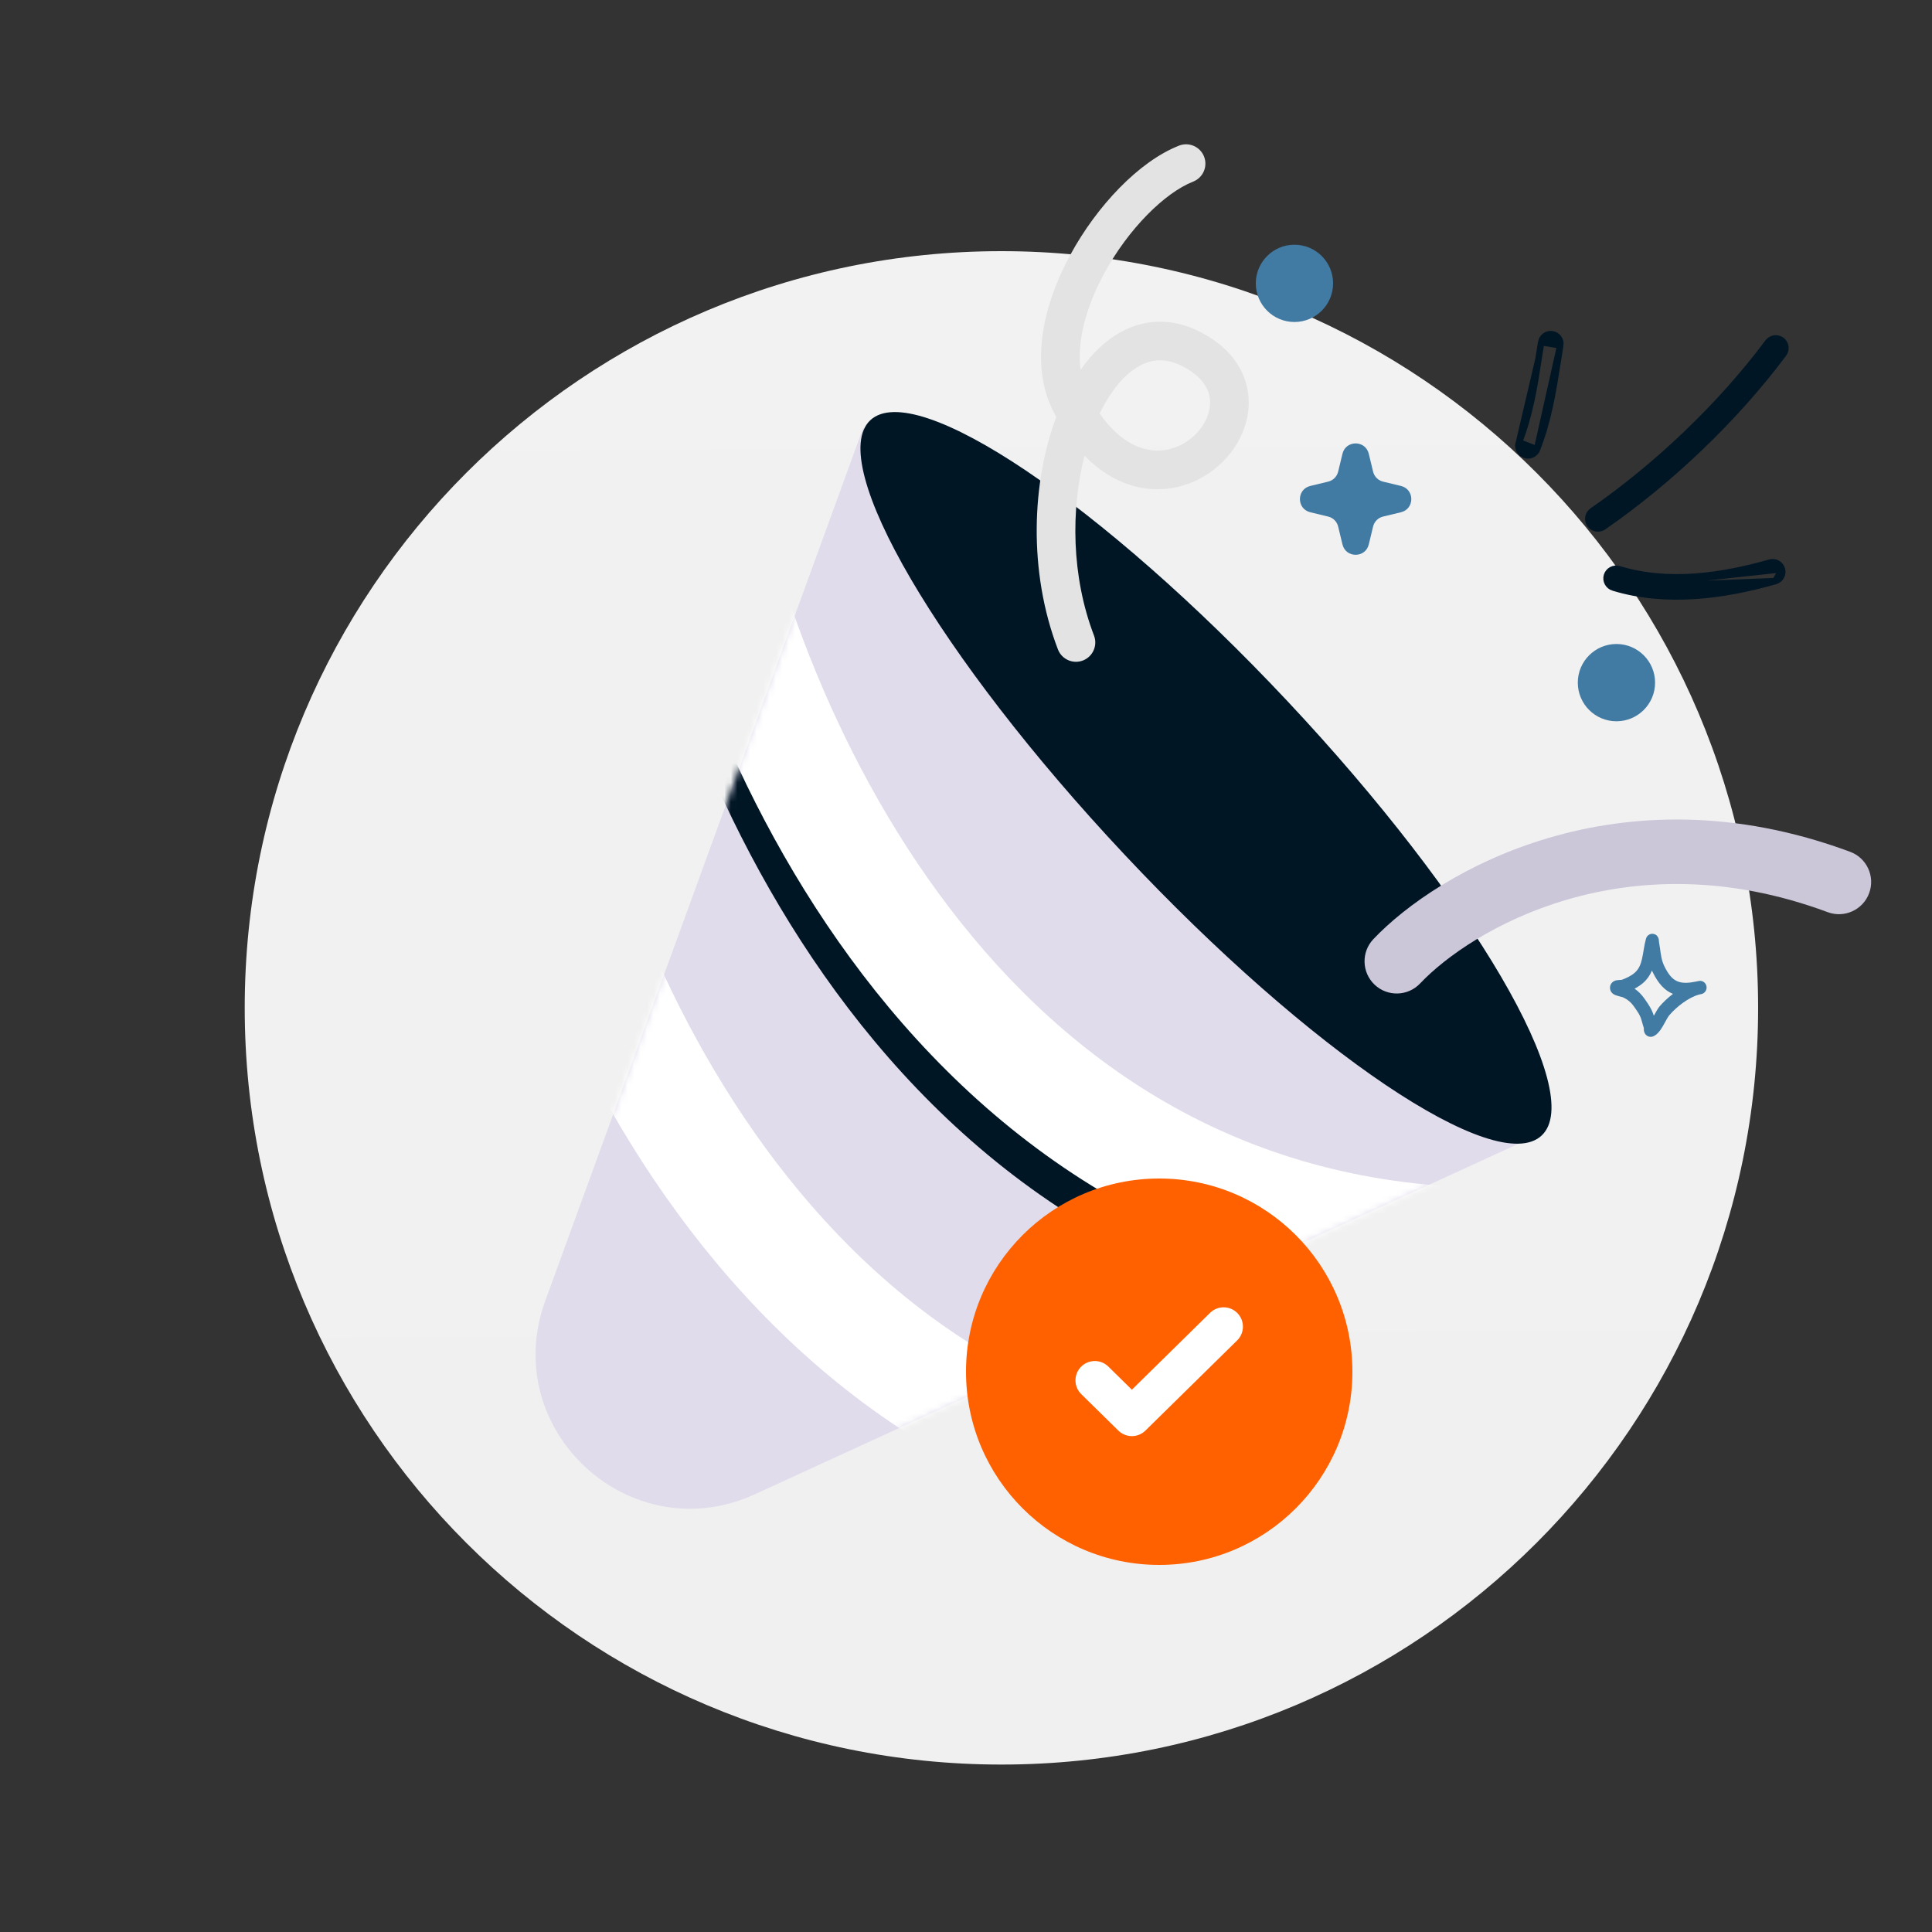 <svg width="300" height="300" viewBox="0 0 300 300" fill="none" xmlns="http://www.w3.org/2000/svg">
<rect x="0" y="0" width="300" height="300" fill="#333333" stroke="none"/>
<g clip-path="url(#clip0_1216_4914)">
<path d="M155.5 274C220.393 274 273 221.393 273 156.5C273 91.606 220.393 39 155.5 39C90.606 39 38 91.606 38 156.5C38 221.393 90.606 274 155.5 274Z" fill="url(#paint0_linear_1216_4914)"/>
<path d="M84.665 202L134.039 66.423L238.157 176.512L117.229 232.024C97.858 240.916 77.372 222.028 84.665 202Z" fill="#E1DCEB"/>
<path d="M199.569 109.239C213.945 124.556 225.532 139.741 232.648 151.902C236.208 157.986 238.634 163.289 239.739 167.459C240.292 169.544 240.507 171.32 240.383 172.756C240.259 174.188 239.803 175.247 239.044 175.959C238.285 176.672 237.199 177.06 235.763 177.092C234.322 177.125 232.563 176.798 230.517 176.114C226.425 174.747 221.287 171.99 215.44 168.052C203.754 160.181 189.333 147.655 174.958 132.338C160.582 117.022 148.995 101.837 141.879 89.676C138.319 83.592 135.893 78.289 134.788 74.119C134.235 72.033 134.02 70.257 134.144 68.822C134.267 67.39 134.724 66.331 135.483 65.618C136.242 64.906 137.328 64.518 138.764 64.485C140.205 64.453 141.964 64.78 144.01 65.463C148.102 66.83 153.24 69.588 159.087 73.525C170.773 81.397 185.194 93.922 199.569 109.239Z" fill="#011625" stroke="#011625"/>
<mask id="mask0_1216_4914" style="mask-type:alpha" maskUnits="userSpaceOnUse" x="83" y="66" width="156" height="169">
<path d="M84.665 202L134.039 66.423L238.157 176.512L117.229 232.024C97.858 240.916 77.372 222.028 84.665 202Z" fill="#E1DCEB"/>
</mask>
<g mask="url(#mask0_1216_4914)">
<path fill-rule="evenodd" clip-rule="evenodd" d="M131.724 156.574C110.864 129.256 100.309 96.687 96.905 74.821L113.702 72.206C116.767 91.888 126.439 121.641 145.235 146.257C163.855 170.642 191.096 189.657 229.947 189.657V206.657C184.607 206.657 152.761 184.124 131.724 156.574Z" fill="#011625"/>
<path fill-rule="evenodd" clip-rule="evenodd" d="M133.963 151.35C113.103 124.031 102.548 91.463 99.144 69.597L115.942 66.982C119.006 86.664 128.678 116.416 147.474 141.033C166.094 165.417 193.336 184.432 232.186 184.432V201.432C186.846 201.432 155 178.9 133.963 151.35Z" fill="white"/>
<path fill-rule="evenodd" clip-rule="evenodd" d="M107.094 190.907C86.234 163.589 75.679 131.02 72.275 109.154L89.073 106.539C92.137 126.221 101.809 155.974 120.605 180.59C139.225 204.974 166.467 223.99 205.317 223.99V240.99C159.977 240.99 128.131 218.457 107.094 190.907Z" fill="white"/>
</g>
<circle cx="180" cy="213" r="30" fill="#FF6100"/>
<path fill-rule="evenodd" clip-rule="evenodd" d="M192.139 203.897C193.301 205.079 193.285 206.978 192.103 208.139L177.861 222.139C176.693 223.287 174.822 223.287 173.655 222.139L167.897 216.48C166.715 215.318 166.699 213.419 167.861 212.237C169.022 211.056 170.921 211.04 172.103 212.201L175.758 215.793L187.897 203.861C189.079 202.699 190.978 202.715 192.139 203.897Z" fill="white"/>
<path d="M238.664 69.769L238.665 69.769C240.44 65.261 241.147 60.764 241.889 56.052C242.015 55.249 242.142 54.439 242.276 53.623L238.664 69.769ZM238.664 69.769C238.362 70.539 237.49 70.919 236.721 70.615L236.718 70.614C235.948 70.315 235.568 69.445 235.871 68.677L235.871 68.677M238.664 69.769L235.871 68.677M235.871 68.677C237.565 64.373 238.233 60.062 238.912 55.686M235.871 68.677L238.912 55.686M238.912 55.686C239.043 54.84 239.174 53.992 239.314 53.141L238.912 55.686ZM241.037 51.903C241.856 52.038 242.41 52.807 242.276 53.623L239.314 53.141C239.448 52.323 240.221 51.768 241.037 51.903Z" fill="#011625" stroke="#011625"/>
<path d="M248.984 81.794L248.983 81.794C248.304 82.266 247.368 82.096 246.894 81.418C246.423 80.743 246.589 79.811 247.269 79.338C257.337 72.368 267.202 62.982 274.539 53.148L274.539 53.148C275.032 52.486 275.973 52.349 276.64 52.842C277.303 53.332 277.441 54.27 276.948 54.933C269.43 65.011 259.311 74.64 248.984 81.794Z" fill="#011625" stroke="#011625"/>
<path d="M276.696 88.385L276.696 88.384C276.468 87.591 275.636 87.13 274.838 87.356C267.397 89.484 259.065 90.72 251.399 88.382L251.399 88.381C250.606 88.139 249.766 88.587 249.526 89.372L249.526 89.372C249.285 90.157 249.73 90.997 250.522 91.24L276.696 88.385ZM276.696 88.385C276.923 89.17 276.467 90 275.668 90.232M276.696 88.385L275.668 90.232M275.668 90.232C267.571 92.545 258.653 93.722 250.522 91.24L275.668 90.232Z" fill="#011625" stroke="#011625"/>
<circle cx="251" cy="106" r="6" fill="#417BA4"/>
<circle cx="201" cy="44" r="6" fill="#417BA4"/>
<path d="M212.543 70.461C212.025 68.317 208.975 68.317 208.458 70.461L207.787 73.238C207.602 74.004 207.004 74.602 206.238 74.787L203.461 75.458C201.317 75.975 201.317 79.025 203.461 79.542L206.238 80.213C207.004 80.398 207.602 80.996 207.787 81.762L208.458 84.539C208.975 86.683 212.025 86.683 212.543 84.539L213.213 81.762C213.398 80.996 213.996 80.398 214.762 80.213L217.539 79.542C219.683 79.025 219.683 75.975 217.539 75.458L214.762 74.787C213.996 74.602 213.398 74.004 213.213 73.238L212.543 70.461Z" fill="#417BA4"/>
<path fill-rule="evenodd" clip-rule="evenodd" d="M186.965 24.311C187.572 25.852 186.813 27.594 185.271 28.2C180.87 29.931 175.23 35.506 171.464 42.445C168.597 47.726 167.205 53.06 167.789 57.426C169.551 54.912 171.659 52.85 174.105 51.525C178.488 49.151 183.49 49.403 188.332 52.702C192.563 55.586 194.288 59.688 193.831 63.776C193.394 67.684 191.01 71.218 187.776 73.437C184.493 75.69 180.134 76.729 175.638 75.352C173.089 74.572 170.644 73.062 168.407 70.77C166.273 79.079 166.35 89.486 169.877 98.69C170.47 100.237 169.696 101.972 168.149 102.565C166.602 103.158 164.867 102.384 164.274 100.837C159.623 88.698 160.227 74.835 164.02 64.738C163.912 64.543 163.806 64.346 163.7 64.146C159.709 56.611 162.098 47.122 166.19 39.583C170.314 31.985 176.853 25.063 183.076 22.616C184.618 22.01 186.359 22.769 186.965 24.311ZM170.757 64.222C173.023 67.441 175.374 68.996 177.394 69.615C179.939 70.394 182.42 69.835 184.381 68.49C186.39 67.112 187.652 65.046 187.868 63.109C188.065 61.352 187.451 59.363 184.953 57.661C181.788 55.504 179.188 55.595 176.962 56.801C174.743 58.003 172.545 60.519 170.757 64.222Z" fill="#E3E3E3"/>
<path fill-rule="evenodd" clip-rule="evenodd" d="M283.809 141.642C252.363 129.954 228.298 144.487 220.516 152.707C218.618 154.713 215.453 154.799 213.448 152.901C211.443 151.002 211.356 147.838 213.254 145.832C223.137 135.393 251.267 118.878 287.293 132.268C289.881 133.23 291.2 136.108 290.238 138.697C289.276 141.285 286.397 142.604 283.809 141.642Z" fill="#CCC6D9"/>
<path fill-rule="evenodd" clip-rule="evenodd" d="M251.819 152.149C252.52 151.892 253.259 151.55 253.828 151.056C254.504 150.469 254.78 149.712 254.964 148.916C255.201 147.893 255.296 146.804 255.584 145.779C255.69 145.399 255.895 145.255 255.983 145.191C256.205 145.03 256.43 144.987 256.641 145.003C256.892 145.022 257.236 145.119 257.462 145.551C257.494 145.612 257.536 145.706 257.564 145.835C257.585 145.93 257.598 146.225 257.62 146.347C257.674 146.647 257.72 146.947 257.763 147.249C257.905 148.253 257.987 149.106 258.437 150.028C259.047 151.281 259.658 152.047 260.487 152.387C261.289 152.715 262.248 152.653 263.472 152.396C263.589 152.367 263.704 152.342 263.818 152.322C264.358 152.225 264.875 152.589 264.981 153.142C265.087 153.694 264.744 154.232 264.208 154.354C264.097 154.379 263.987 154.403 263.878 154.425C262.223 154.846 260.307 156.349 259.193 157.665C258.85 158.07 258.347 159.205 257.835 159.928C257.457 160.462 257.031 160.814 256.675 160.938C256.435 161.022 256.234 161.009 256.067 160.967C255.825 160.906 255.624 160.771 255.47 160.557C255.386 160.439 255.309 160.282 255.272 160.082C255.254 159.985 255.252 159.74 255.252 159.629C255.148 159.259 255.02 158.899 254.927 158.526C254.704 157.637 254.269 157.075 253.751 156.331C253.266 155.635 252.746 155.198 251.983 154.849C251.884 154.824 251.084 154.623 250.801 154.507C250.388 154.338 250.191 154.054 250.12 153.901C249.998 153.641 249.986 153.415 250.01 153.226C250.046 152.947 250.168 152.708 250.384 152.515C250.518 152.396 250.718 152.279 250.986 152.222C251.193 152.178 251.741 152.152 251.819 152.149ZM256.515 150.7C256.552 150.785 256.591 150.87 256.633 150.956C257.527 152.791 258.526 153.815 259.741 154.312L259.782 154.328C258.969 154.948 258.234 155.641 257.671 156.305C257.44 156.579 257.134 157.147 256.802 157.729C256.502 156.724 256.01 156.014 255.391 155.125C254.918 154.447 254.423 153.936 253.814 153.52C254.287 153.271 254.737 152.979 255.13 152.639C255.783 152.071 256.215 151.414 256.515 150.7Z" fill="#417BA4"/>
</g>
<defs>
<linearGradient id="paint0_linear_1216_4914" x1="154.594" y1="0.739" x2="157.001" y2="413.381" gradientUnits="userSpaceOnUse">
<stop stop-color="#F2F2F2"/>
<stop offset="1" stop-color="#EFEFEF"/>
</linearGradient>
<clipPath id="clip0_1216_4914">
<rect width="300" height="300" fill="white"/>
</clipPath>
</defs>
</svg>
